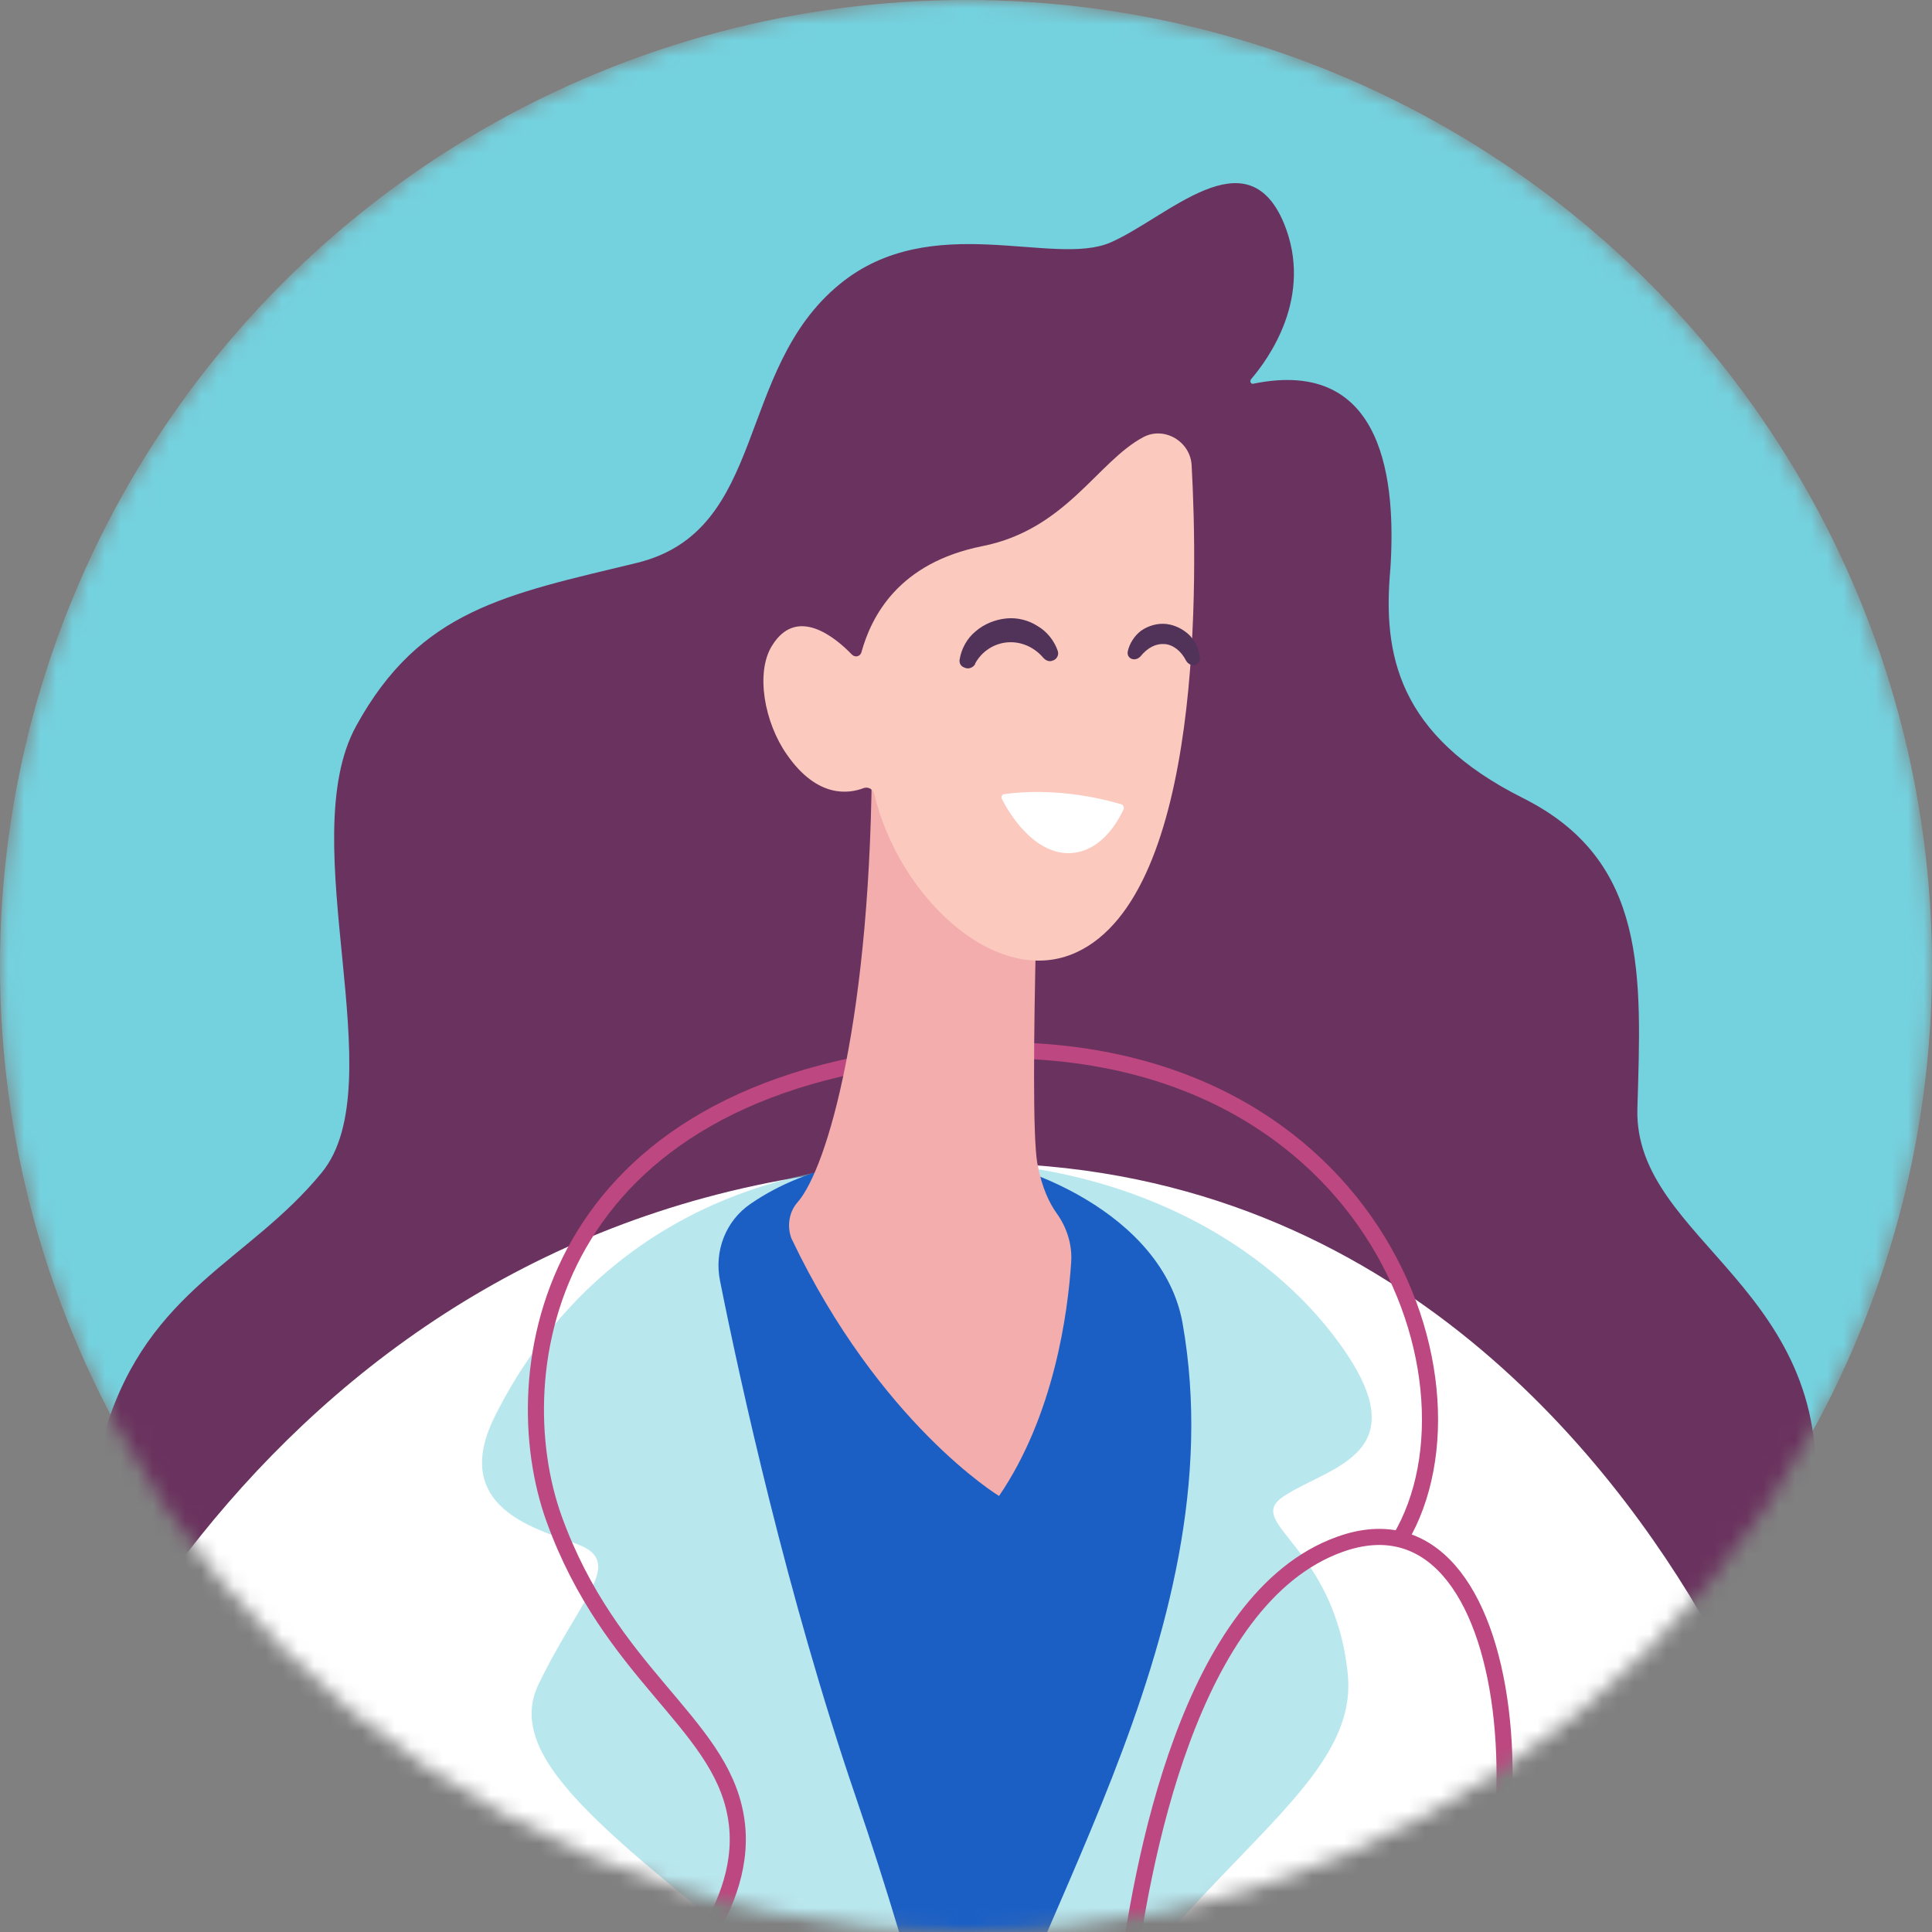 <svg width="120" height="120" viewBox="0 0 120 120" fill="none" xmlns="http://www.w3.org/2000/svg">
<rect x="0" y="0" width="120" height="120" fill="#808080" stroke="none"/>
<mask id="mask0" mask-type="alpha" maskUnits="userSpaceOnUse" x="0" y="0" width="120" height="120">
<circle cx="60" cy="60" r="60" fill="#74D1DE"/>
</mask>
<g mask="url(#mask0)">
<circle cx="60" cy="60" r="60" fill="#74D1DE"/>
<path d="M77.842 23.834C77.704 23.868 77.601 23.695 77.704 23.557C78.739 22.348 81.635 18.444 79.739 13.849C77.429 8.356 72.533 13.504 68.982 15.058C65.431 16.613 57.846 12.985 52.157 17.649C45.641 22.97 47.71 32.954 39.573 34.958C31.437 36.927 26.093 37.86 22.128 45.081C18.163 52.267 24.507 67.296 19.991 72.823C15.474 78.351 9.266 80.049 6.561 88.76C2.458 99.884 10.654 110.474 20.859 112.374C37.615 115.484 39.642 103.088 69.223 109.687C98.804 116.286 110.949 107.909 112.638 93.986C114.328 80.028 101.493 77.142 101.7 68.885C101.942 60.628 102.39 53.476 94.598 49.572C86.806 45.668 85.876 40.624 86.358 35.338C86.703 30.087 86.082 22.141 77.842 23.834Z" fill="#6A325E"/>
<path d="M32.76 144.547H94.542C94.818 144.547 95.094 144.65 95.335 144.823C96.99 146.067 104.885 151.284 118.435 147.518C132.294 143.648 136.259 119.395 116.47 110.447C112.091 108.478 108.471 105.23 106.092 101.05C100.128 90.582 86.061 72.236 60.445 72.236C22.003 72.236 3.352 103.676 -1.475 123.23C-5.164 138.224 -4.198 153.797 11.005 153.797C30.713 153.797 30.713 148.764 31.622 145.307C31.795 144.857 32.243 144.547 32.76 144.547Z" fill="white"/>
<path opacity="0.5" d="M49.706 123.722C38.796 114.557 31.052 109.539 33.461 104.588C35.871 99.604 38.417 97.397 36.456 96.192C34.941 95.256 27.576 94.386 30.708 88.03C33.84 81.675 40.551 73.914 53.355 72.409C66.536 70.837 77.137 75.72 82.643 82.712C88.632 90.338 82.609 91.007 79.718 92.948C77.206 94.62 82.884 95.958 83.71 103.953C84.674 113.018 67.706 117.868 60.272 141.786C60.1 142.321 59.309 142.321 59.137 141.752C57.966 137.538 54.903 128.104 49.706 123.722Z" fill="#74D1DE"/>
<path d="M46.653 74.748C45.068 75.807 44.345 77.72 44.724 79.564C45.964 85.781 48.892 99.137 53.129 111.537C57.297 123.732 58.779 131.076 59.295 134.184C59.364 134.526 59.812 134.526 59.881 134.184C62.878 120.487 76.898 101.733 73.453 82.195C72.248 75.397 63.429 71.913 58.951 71.742C54.783 71.605 50.201 72.323 46.653 74.748Z" fill="#1B5FC5"/>
<path d="M41.139 123.671C41.139 123.671 46.759 118.558 45.69 112.754C44.656 106.95 37.898 103.978 34.416 94.339C31.141 85.253 33.796 67.495 58.55 65.388C84.58 63.176 92.992 85.46 86.959 95.583" stroke="#BD4780" stroke-miterlimit="10" stroke-linecap="round" stroke-linejoin="round"/>
<path d="M49.537 74.676C51.364 72.603 54.157 63.206 54.157 46.415H64.707C64.707 46.415 63.845 68.975 64.431 72.257C64.707 73.778 65.189 74.745 65.637 75.367C66.258 76.231 66.603 77.302 66.534 78.373C66.327 81.585 65.465 87.908 62.052 92.918C62.052 92.918 54.639 88.426 49.157 76.921C48.882 76.196 48.985 75.298 49.537 74.676Z" fill="#F4ADAD"/>
<path d="M71.016 27.15C72.326 26.459 73.946 27.427 74.015 28.912C74.394 35.684 74.739 55.48 66.879 59.142C61.914 61.457 55.812 55.722 54.294 49.296C54.226 49.02 53.915 48.847 53.639 48.951C52.743 49.296 50.778 49.607 48.882 46.878C47.468 44.874 46.916 41.764 47.951 40.106C49.502 37.584 51.916 39.622 52.916 40.659C53.122 40.866 53.433 40.763 53.502 40.521C54.122 38.275 55.812 34.958 61.017 33.922C66.224 32.886 68.154 28.671 71.016 27.15Z" fill="#FBC9BE"/>
<path d="M73.168 130.063C70.893 128.784 69.582 126.262 69.893 123.671C70.858 115.725 73.892 99.28 83.201 95.929C94.647 91.783 96.681 116.243 88.441 129.095C87.269 130.926 85.201 132.032 83.028 132.032" stroke="#BD4780" stroke-miterlimit="10" stroke-linecap="round" stroke-linejoin="round"/>
<path d="M59.604 40.969C59.708 40.313 60.052 39.657 60.604 39.208C61.121 38.758 61.811 38.482 62.5 38.413C63.19 38.344 63.879 38.517 64.465 38.897C65.052 39.242 65.5 39.829 65.707 40.451C65.775 40.693 65.638 40.969 65.362 41.038C65.189 41.108 64.983 41.039 64.845 40.9L64.81 40.866C64.224 40.175 63.397 39.829 62.569 39.898C61.742 39.968 60.983 40.451 60.569 41.211V41.246C60.432 41.488 60.121 41.591 59.88 41.453C59.673 41.384 59.57 41.177 59.604 40.969Z" fill="#513259"/>
<path d="M73.671 41.039C73.36 40.417 72.843 40.037 72.326 40.002C71.809 39.968 71.292 40.21 70.844 40.763L70.809 40.797C70.637 40.97 70.361 41.004 70.188 40.866C70.05 40.763 70.016 40.59 70.05 40.452C70.154 39.968 70.464 39.484 70.878 39.173C71.326 38.862 71.912 38.69 72.464 38.759C73.016 38.828 73.533 39.104 73.912 39.484C74.257 39.864 74.498 40.383 74.532 40.866C74.532 41.108 74.36 41.315 74.119 41.315C73.946 41.315 73.774 41.212 73.671 41.039Z" fill="#513259"/>
<path d="M62.362 49.33C63.259 49.192 66.086 48.916 69.637 49.952C69.775 49.987 69.844 50.159 69.775 50.297C69.43 51.023 68.361 52.992 66.327 52.992C64.189 52.958 62.707 50.574 62.259 49.676C62.155 49.538 62.224 49.33 62.362 49.33Z" fill="white"/>
</g>
</svg>
